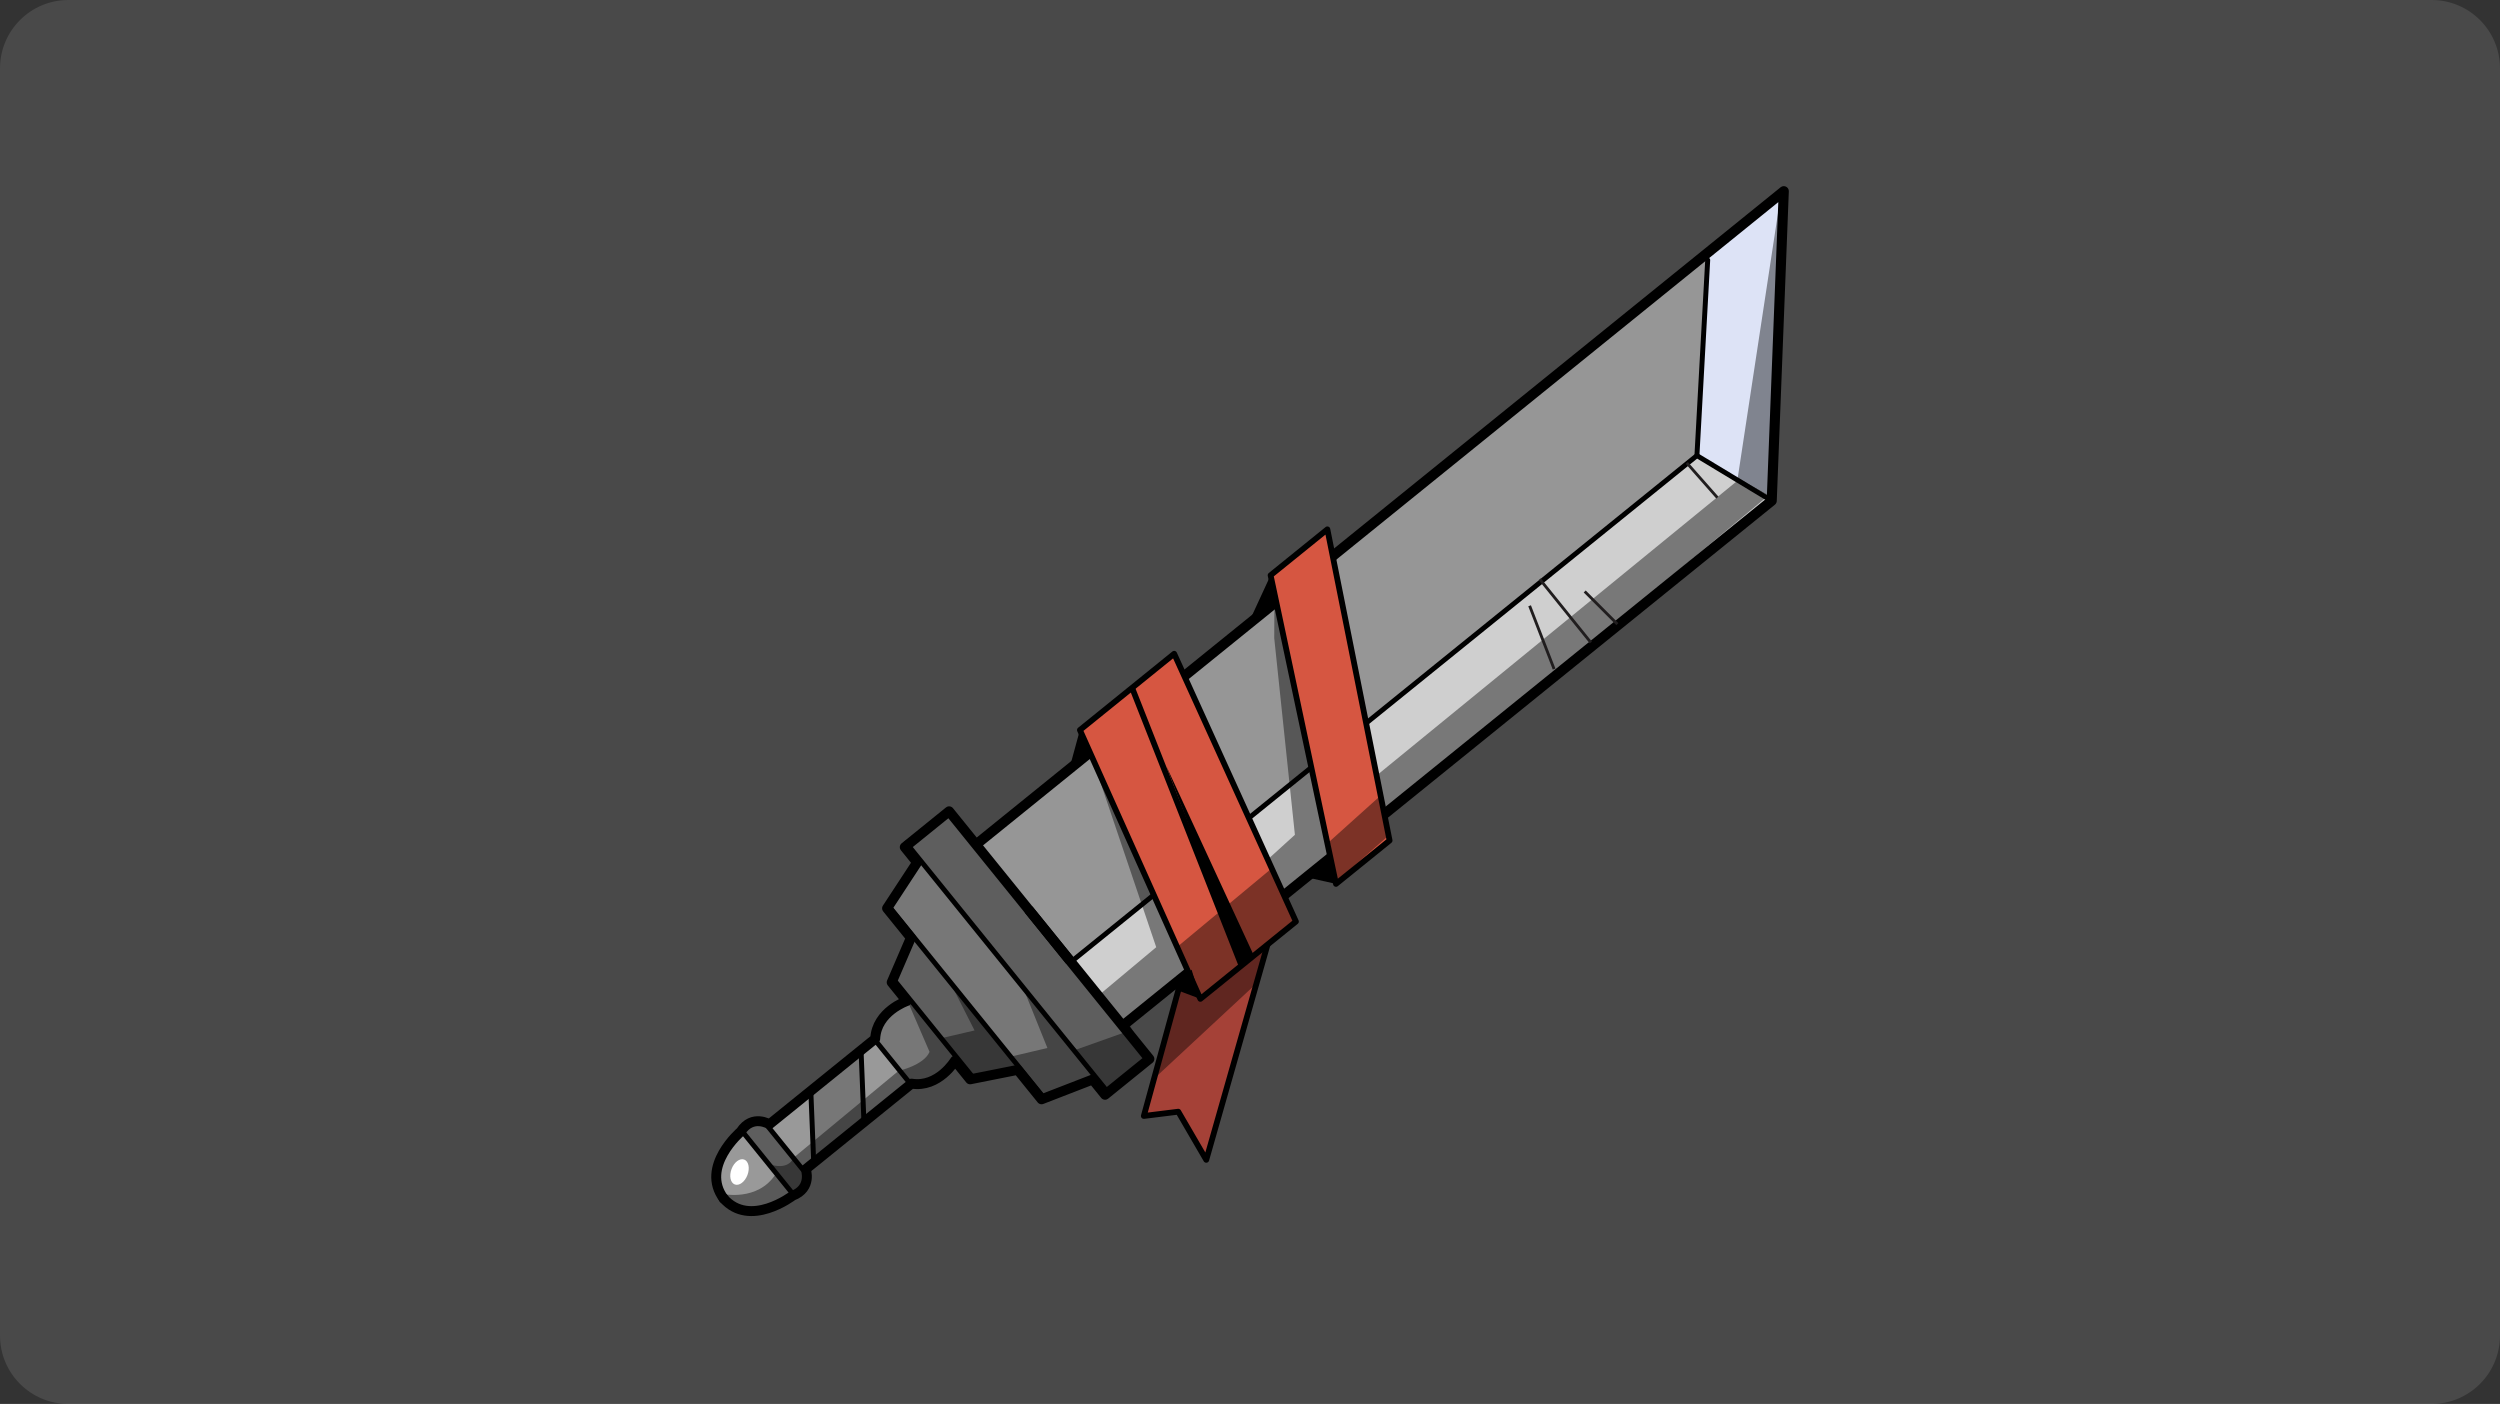 <svg version="1.1" xmlns="http://www.w3.org/2000/svg" xmlns:xlink="http://www.w3.org/1999/xlink" width="875.06" height="491.419" viewBox="0,0,875.06,491.419"><rect x="0" y="0" width="875.06" height="491.419" fill="#333333" stroke="none"/><g transform="translate(177.53,73.344)"><g data-paper-data="{&quot;isPaintingLayer&quot;:true}" fill-rule="nonzero" stroke-miterlimit="10" stroke-dasharray="" stroke-dashoffset="0" style="mix-blend-mode: normal"><path d="M-153.594,418.075c-13.219,0 -23.936,-10.716 -23.936,-23.936v-443.548c0,-13.219 10.716,-23.936 23.936,-23.936h827.188c13.219,0 23.936,10.716 23.936,23.936v443.548c0,13.219 -10.716,23.936 -23.936,23.936z" fill-opacity="0.106" fill="#ffffff" stroke="none" stroke-width="0" stroke-linecap="butt" stroke-linejoin="miter"/><path d="M272.948,233.387l-28.257,99.24l-9.795,-16.85l-12.06,1.497l15.91,-57.991z" fill="#a54137" stroke="#000000" stroke-width="2.031" stroke-linecap="round" stroke-linejoin="round"/><path d="M140.85,222.665l14.281,-11.551l69.632,86.086l-14.683,11.876z" fill="#5e5e5e" stroke="none" stroke-width="0" stroke-linecap="butt" stroke-linejoin="miter"/><path d="M205.927,303.119l-18.262,7.452l-53.363,-65.972l10.329,-17.671z" fill="#777777" stroke="none" stroke-width="0" stroke-linecap="butt" stroke-linejoin="miter"/><path d="M141.545,276.747l16.646,20.579c0,0 -3.05,5.115 -9.287,6.756c-6.238,1.641 -8.306,1.423 -8.306,1.423l-10.868,-13.904c0,0 -0.616,-11.984 11.816,-14.853z" fill="#777777" stroke="none" stroke-width="0" stroke-linecap="butt" stroke-linejoin="miter"/><path d="M143.034,254.739l37.545,46.417l-18.679,2.627l-26.589,-33.34z" fill="#5e5e5e" stroke="none" stroke-width="0" stroke-linecap="butt" stroke-linejoin="miter"/><path d="M129.729,291.6l11.86,14.662l-15.991,12.934l-1.681,-23.753z" fill="#999999" stroke="none" stroke-width="0" stroke-linecap="butt" stroke-linejoin="miter"/><path d="M106.621,310.381l17.746,-16.723l1.231,25.539l-17.417,13.614z" fill="#777777" stroke="none" stroke-width="0" stroke-linecap="butt" stroke-linejoin="miter"/><path d="M106.262,309.064l1.919,23.747l-4.46,3.159l-12.017,-14.857z" fill="#999999" stroke="none" stroke-width="0" stroke-linecap="butt" stroke-linejoin="miter"/><path d="M82.731,322.601c0,0 2.204,-3.446 5.516,-3.464c3.313,-0.018 4.499,2.683 4.499,2.683l10.974,14.15c0,0 2.136,4.526 0.086,6.516c-2.05,1.991 -3.869,1.799 -3.869,1.799z" fill="#5e5e5e" stroke="none" stroke-width="0" stroke-linecap="butt" stroke-linejoin="miter"/><path d="M82.731,322.601l17.207,21.684c0,0 -6.312,5.771 -13.503,5.931c-7.191,0.16 -21.501,-8.894 -3.704,-27.615z" fill="#999999" stroke="none" stroke-width="0" stroke-linecap="butt" stroke-linejoin="miter"/><path d="M79.666,341.246c-1.537,-0.581 -2.045,-3.002 -1.135,-5.408c0.91,-2.405 2.893,-3.884 4.43,-3.303c1.537,0.581 2.045,3.002 1.135,5.408c-0.91,2.405 -2.893,3.884 -4.43,3.303z" fill="#ffffff" stroke="none" stroke-width="0" stroke-linecap="butt" stroke-linejoin="miter"/><path d="M165.121,221.39l255.535,-206.132l-3.777,71l-219.554,177.028z" fill="#969696" stroke="none" stroke-width="0" stroke-linecap="butt" stroke-linejoin="miter"/><path d="M197.325,263.286l219.554,-177.028l26.739,14.993l-227.19,184.901l-17.756,-21.951" fill="#cfcfcf" stroke="none" stroke-width="0" stroke-linecap="butt" stroke-linejoin="miter"/><path d="M445.733,-4.861l-2.116,106.112l-26.739,-14.993l3.064,-69.691z" fill="#dde3f6" stroke="none" stroke-width="0" stroke-linecap="butt" stroke-linejoin="miter"/><path d="M164.552,221.912l282.283,-228.33l-4.219,108.355l-226.585,183.277" fill="none" stroke="#000000" stroke-width="3.533" stroke-linecap="round" stroke-linejoin="round"/><path d="M75.814,346.236c-8.422,-11.223 5.926,-23.485 5.926,-23.485c4.107,-6.274 10.06,-2.563 10.06,-2.563l37.013,-29.939c0.466,-9.559 11.055,-13.205 11.055,-13.205l-5.291,-6.542l6.725,-15.605l-8.338,-10.308l10.521,-16.053l-4.329,-5.352l15.525,-12.558l42.01,51.937" fill="none" stroke="#000000" stroke-width="3.473" stroke-linecap="round" stroke-linejoin="round"/><path d="M182.779,245.362l42.01,51.937l-15.525,12.558l-4.329,-5.352l-17.897,6.934l-8.338,-10.308l-16.666,3.315l-5.291,-6.542c0,0 -5.779,9.593 -15.224,8.051l-37.013,29.939c0,0 2.385,6.597 -4.609,9.303c0,0 -14.99,11.469 -24.205,0.887" fill="none" stroke="#000000" stroke-width="3.473" stroke-linecap="round" stroke-linejoin="round"/><path d="M198.604,262.319l217.832,-176.197l26.181,15.815" fill="none" stroke="#000000" stroke-width="1.737" stroke-linecap="round" stroke-linejoin="round"/><path d="M416.436,86.122l3.771,-68.442" fill="none" stroke="#000000" stroke-width="1.737" stroke-linecap="round" stroke-linejoin="round"/><path d="M139.722,221.753l69.455,85.867" fill="none" stroke="#000000" stroke-width="1.737" stroke-linecap="round" stroke-linejoin="round"/><path d="M187.612,310.615l-54.135,-66.927" fill="none" stroke="#000000" stroke-width="1.737" stroke-linecap="round" stroke-linejoin="round"/><path d="M163.221,304.031l-28.135,-34.783" fill="none" stroke="#000000" stroke-width="1.737" stroke-linecap="round" stroke-linejoin="round"/><path d="M140.87,305.69l-11.943,-14.765" fill="none" stroke="#000000" stroke-width="1.737" stroke-linecap="round" stroke-linejoin="round"/><path d="M103.42,335.982l-11.943,-14.765" fill="none" stroke="#000000" stroke-width="1.737" stroke-linecap="round" stroke-linejoin="round"/><path d="M82.692,323.174l16.939,20.942" fill="none" stroke="#000000" stroke-width="1.737" stroke-linecap="round" stroke-linejoin="round"/><path d="M123.883,295.005l0.959,23.65" fill="none" stroke="#000000" stroke-width="1.737" stroke-linecap="round" stroke-linejoin="round"/><path d="M106.304,309.224l0.959,23.65" fill="none" stroke="#000000" stroke-width="1.737" stroke-linecap="round" stroke-linejoin="round"/><path d="M290.095,236.042l-22.885,-108.032l19.871,-16.073l21.781,108.925z" fill="#d65641" stroke="#000000" stroke-width="2.031" stroke-linecap="round" stroke-linejoin="round"/><path d="M200.464,182.18l32.997,-26.69l42.615,93.736l-33.453,27.059z" fill="#d65641" stroke="#000000" stroke-width="2.031" stroke-linecap="round" stroke-linejoin="round"/><path d="M218.913,167.878l37.98,96.403" fill="#f2de89" stroke="#000000" stroke-width="2.031" stroke-linecap="round" stroke-linejoin="round"/><path d="M230.759,194.92l30.487,65.976l-3.953,4.346z" fill="#000000" stroke="none" stroke-width="0" stroke-linecap="butt" stroke-linejoin="miter"/><path d="M290.095,236.042l-10.059,-2.256l8.435,-7.741z" fill="#000000" stroke="none" stroke-width="0" stroke-linecap="butt" stroke-linejoin="miter"/><path d="M269.7,136.973l-9.558,6.353l7.068,-15.317z" fill="#000000" stroke="none" stroke-width="0" stroke-linecap="butt" stroke-linejoin="miter"/><path d="M204.906,190.301l-8.223,5.733l3.781,-13.854z" fill="#000000" stroke="none" stroke-width="0" stroke-linecap="butt" stroke-linejoin="miter"/><path d="M242.623,276.285l-10.339,-3.873l7.271,-6.341z" fill="#000000" stroke="none" stroke-width="0" stroke-linecap="butt" stroke-linejoin="miter"/><path d="M75.416,344.547c0,0 12.256,2.791 18.573,-6.938l-1.203,-3.166c0,0 5.495,1.819 7.458,-2.55l36.761,-30.42c0,0 8.797,-1.919 10.829,-6.64l-7.781,-18.008l11.644,13.283l11.893,-2.77l-7.635,-15.051l20.467,24.178l12.667,-2.983l-7.855,-19.487l17.994,20.029l16.534,-5.877l-8.757,-13.078l20.172,-16.868l-23.092,-68.247l34.303,76.321l-21.155,18.138l7.631,13.221l-15.888,11.861l-4.868,-4.989l-17.025,6.512l-8.68,-9.769l-16.963,2.499l-4.168,-6.68c0,0 -1.75,5.143 -7.238,6.985c-5.488,1.842 -9.288,2.554 -9.288,2.554l-34.16,28.373c0,0 -1.042,7.113 -4.838,9.656c-3.797,2.542 -10.759,6.288 -12.66,6.644c-1.9,0.356 -11.827,0.587 -13.673,-6.731z" fill="#000000" stroke="none" stroke-width="0" stroke-linecap="butt" stroke-linejoin="miter" opacity="0.42" style="mix-blend-mode: multiply"/><path d="M261.567,271.538l-34.678,32.236l9.457,-34.62l6.39,7.222l23.959,-19.462z" fill="#000000" stroke="none" stroke-width="0" stroke-linecap="butt" stroke-linejoin="miter" opacity="0.42" style="mix-blend-mode: multiply"/><path d="M268.587,130.685l19.823,95.524l-17.382,12.572l-4.394,-11.668l9.081,-8.257l-7.232,-68.829z" fill="#000000" stroke="none" stroke-width="0" stroke-linecap="butt" stroke-linejoin="miter" opacity="0.42" style="mix-blend-mode: multiply"/><path d="M303.97,198.381l126.587,-103.415l14.845,-97.6l-2.158,101.228l-135.522,112.818z" fill="#000000" stroke="none" stroke-width="0" stroke-linecap="butt" stroke-linejoin="miter" opacity="0.42" style="mix-blend-mode: multiply"/><path d="M234.544,258.081l32.888,-27.332l8.683,17.277l-33.378,28.349z" fill="#000000" stroke="none" stroke-width="0" stroke-linecap="butt" stroke-linejoin="miter" opacity="0.42" style="mix-blend-mode: multiply"/><path d="M287.849,221.182l17.382,-15.616l3.889,13.019l-18.951,16.667z" fill="#000000" stroke="none" stroke-width="0" stroke-linecap="butt" stroke-linejoin="miter" opacity="0.42" style="mix-blend-mode: multiply"/><path d="M366.441,160.838l-8.573,-22.146" fill="none" stroke="#201d1e" stroke-width="1" stroke-linecap="butt" stroke-linejoin="miter"/><path d="M361.44,129.404l17.86,22.146" fill="none" stroke="#201d1e" stroke-width="1" stroke-linecap="butt" stroke-linejoin="miter"/><path d="M388.587,145.121l-11.43,-11.43" fill="none" stroke="#201d1e" stroke-width="1" stroke-linecap="butt" stroke-linejoin="miter"/><path d="M412.877,88.684l10.716,12.145" fill="none" stroke="#201d1e" stroke-width="1" stroke-linecap="butt" stroke-linejoin="miter"/></g></g></svg>